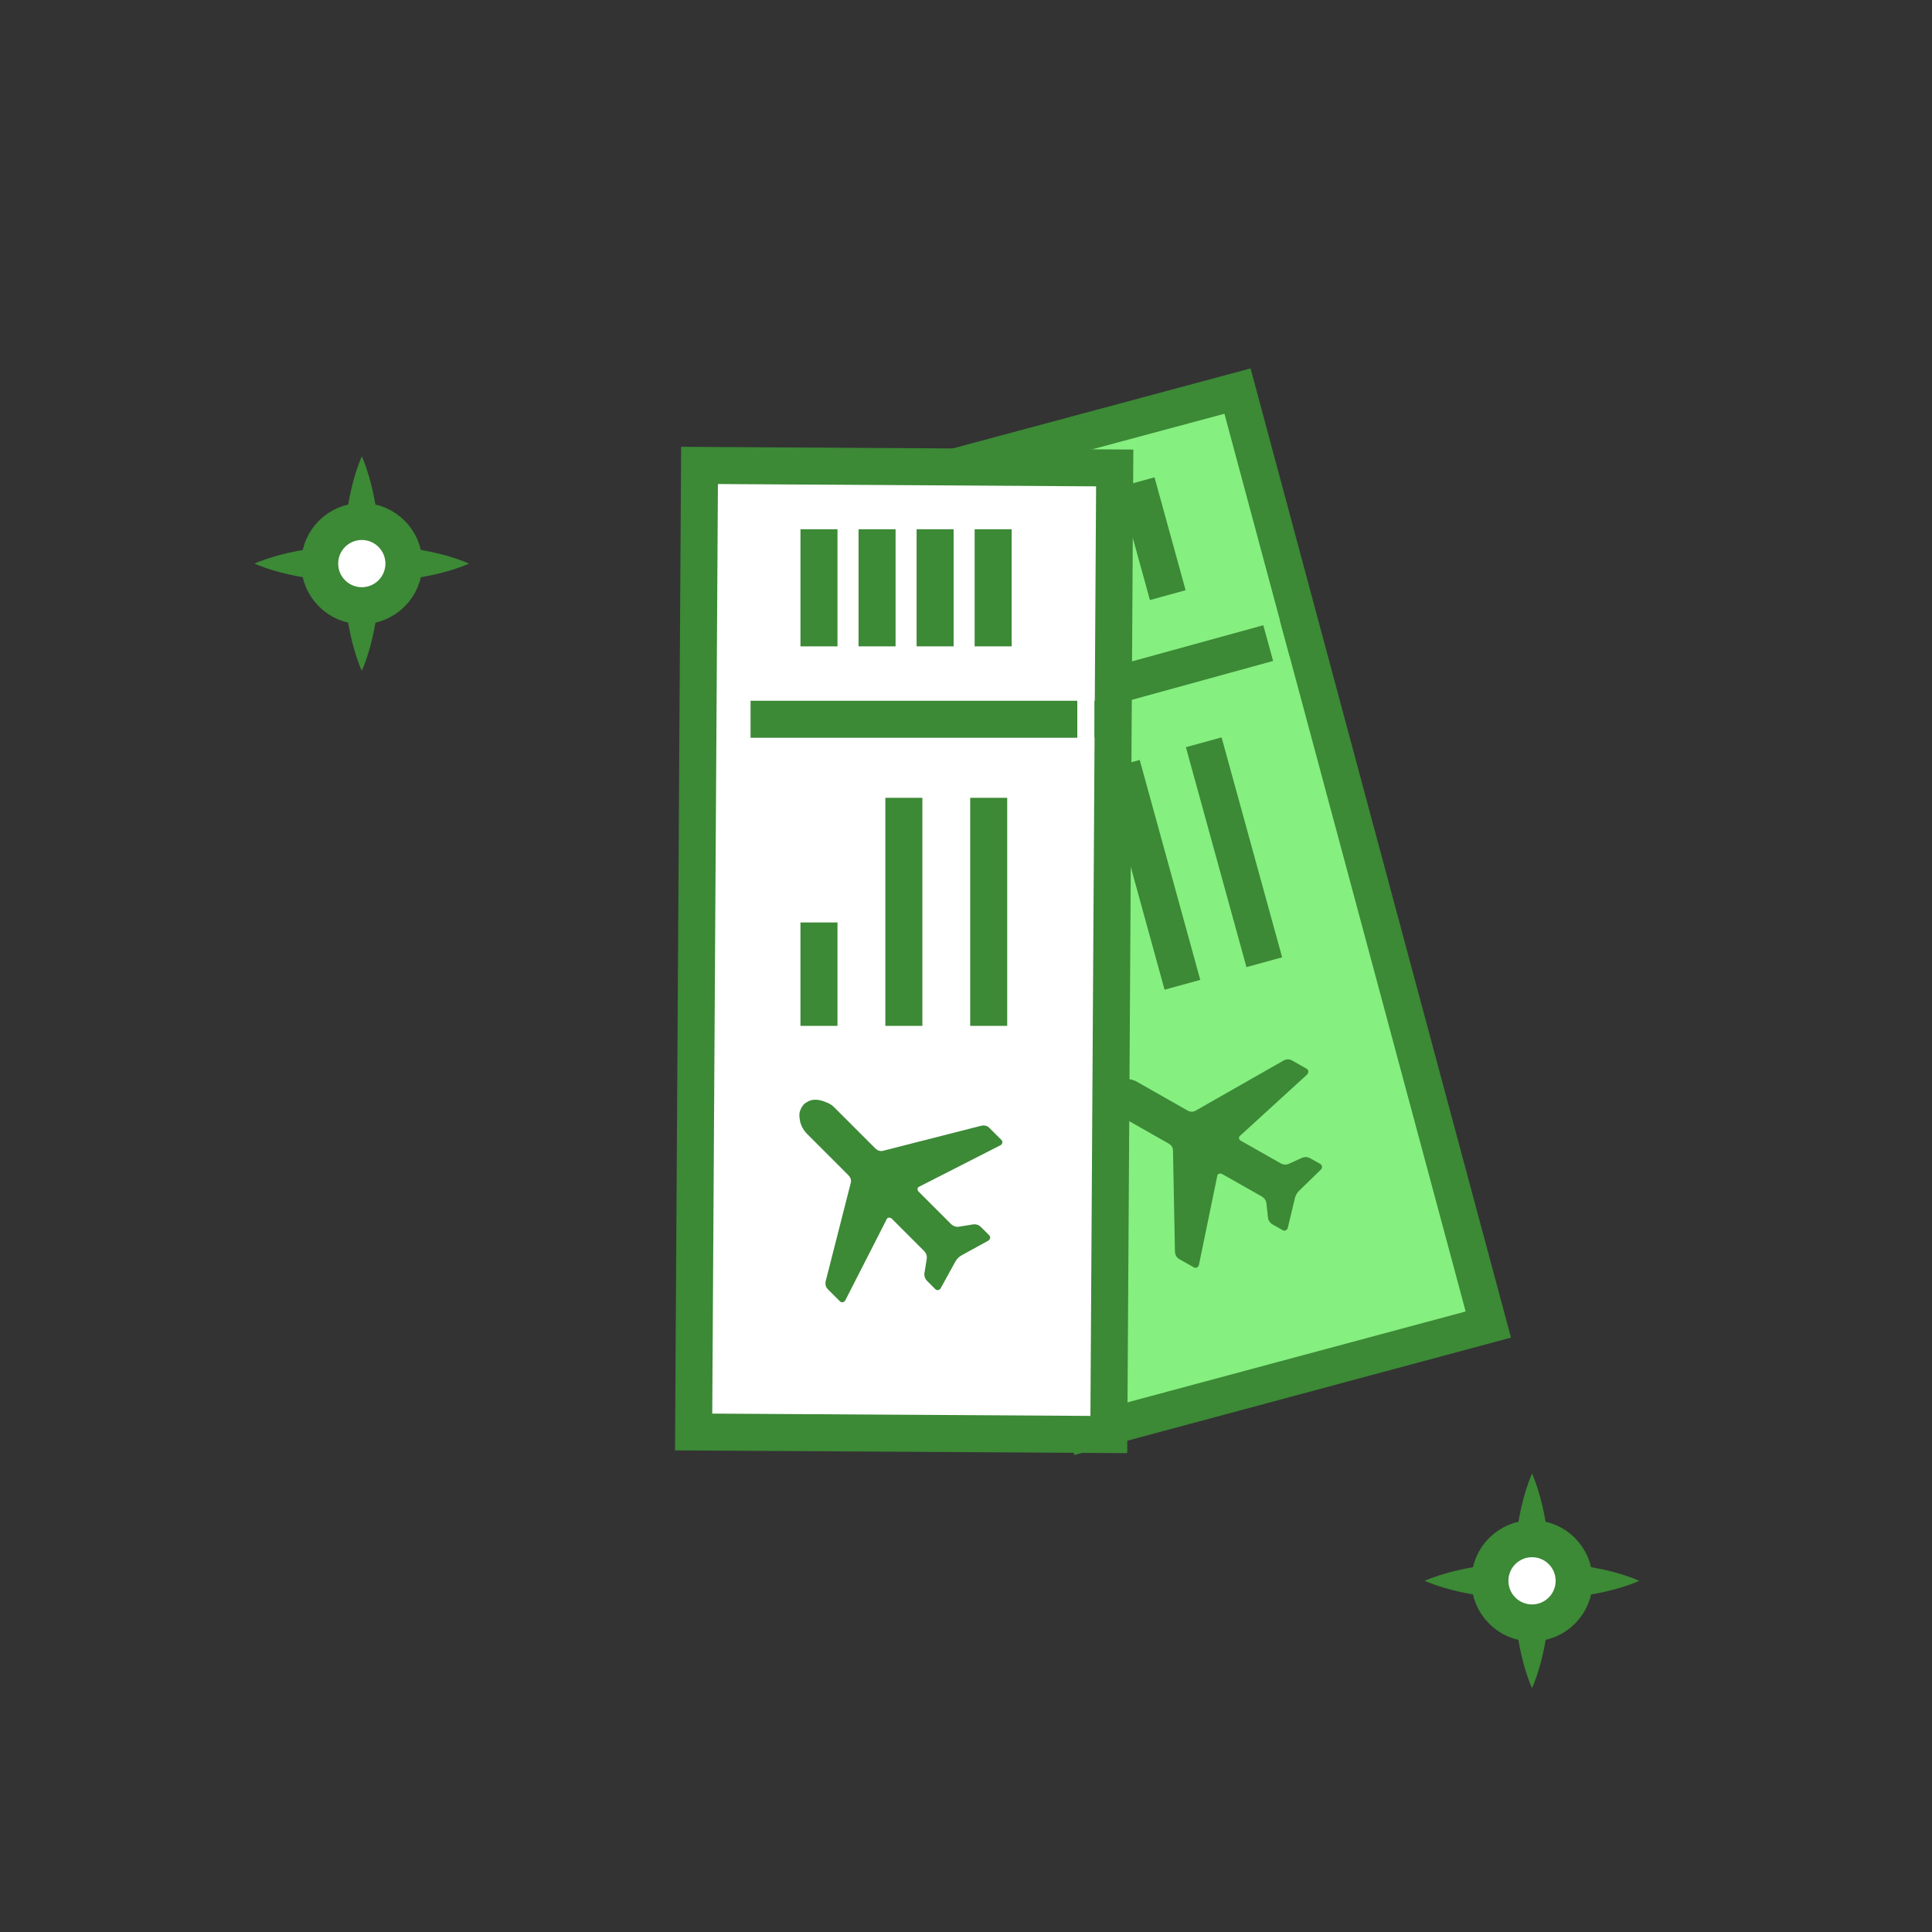 <svg width="261" height="261" viewBox="0 0 261 261" fill="none" xmlns="http://www.w3.org/2000/svg">
<rect x="0" y="0" width="261" height="261" fill="#333333" stroke="none"/>
<path d="M167.179 52.832L113.011 67.387L146.895 193.494L201.064 178.939L167.179 52.832Z" fill="#85EF7F" stroke="#3C8936" stroke-width="5" stroke-miterlimit="10"/>
<path d="M176.587 145.138C176.707 145.018 176.757 144.878 176.747 144.728C176.737 144.578 176.657 144.458 176.517 144.378L174.557 143.268C174.197 143.058 173.807 143.058 173.407 143.268L161.567 150.018C161.197 150.238 160.817 150.238 160.417 150.018L153.607 146.148C153.247 145.938 152.857 145.818 152.447 145.778C151.207 145.598 150.317 145.838 149.797 146.508C149.697 146.598 149.617 146.698 149.557 146.808C149.497 146.918 149.437 147.058 149.397 147.218C149.377 147.258 149.357 147.308 149.347 147.368C149.337 147.428 149.327 147.508 149.317 147.608C149.247 147.908 149.277 148.228 149.407 148.598C149.537 148.958 149.677 149.258 149.837 149.488L150.127 149.868C150.387 150.158 150.707 150.418 151.067 150.618L157.877 154.488C158.277 154.718 158.477 155.048 158.467 155.478L158.727 169.108C158.757 169.558 158.957 169.888 159.317 170.098L161.277 171.208C161.427 171.288 161.567 171.298 161.697 171.228C161.827 171.158 161.917 171.048 161.967 170.878L164.427 158.938C164.427 158.748 164.517 158.628 164.667 158.568C164.817 158.508 164.967 158.528 165.117 158.608L170.407 161.608C170.807 161.838 171.037 162.158 171.087 162.568L171.297 164.488C171.347 164.898 171.577 165.228 171.977 165.448L173.287 166.188C173.437 166.268 173.577 166.278 173.707 166.208C173.837 166.138 173.937 166.028 173.977 165.858L174.917 161.918C175.017 161.488 175.217 161.128 175.537 160.828L178.437 158.008C178.557 157.888 178.607 157.748 178.597 157.598C178.587 157.448 178.507 157.328 178.367 157.248L177.057 156.508C176.657 156.278 176.267 156.248 175.887 156.418L174.127 157.218C173.747 157.388 173.357 157.358 172.957 157.128L167.667 154.128C167.487 154.028 167.387 153.898 167.377 153.748C167.367 153.598 167.437 153.468 167.597 153.368L176.597 145.148L176.587 145.138Z" fill="#3C8936"/>
<path d="M148.687 136.078L144.977 122.608" stroke="#3C8936" stroke-width="5" stroke-miterlimit="10"/>
<path d="M159.737 133.038L151.557 103.328" stroke="#3C8936" stroke-width="5" stroke-miterlimit="10"/>
<path d="M170.797 129.988L162.617 100.278" stroke="#3C8936" stroke-width="5" stroke-miterlimit="10"/>
<path d="M121.887 100.488L124.297 99.828" stroke="#3C8936" stroke-width="5" stroke-miterlimit="10"/>
<path d="M128.777 98.588L171.327 86.878" stroke="#3C8936" stroke-width="5" stroke-miterlimit="10"/>
<path d="M173.567 86.258L175.977 85.598" stroke="#3C8936" stroke-width="5" stroke-miterlimit="10"/>
<path d="M135.076 86.638L130.876 71.398" stroke="#3C8936" stroke-width="5" stroke-miterlimit="10"/>
<path d="M142.637 84.558L138.437 69.308" stroke="#3C8936" stroke-width="5" stroke-miterlimit="10"/>
<path d="M150.197 82.478L145.997 67.228" stroke="#3C8936" stroke-width="5" stroke-miterlimit="10"/>
<path d="M157.757 80.398L153.557 65.148" stroke="#3C8936" stroke-width="5" stroke-miterlimit="10"/>
<path d="M150.59 63.217L94.501 62.874L93.704 193.452L149.793 193.795L150.59 63.217Z" fill="white" stroke="#3C8936" stroke-width="5" stroke-miterlimit="10"/>
<path d="M135.136 154.738C135.286 154.648 135.376 154.528 135.406 154.388C135.436 154.238 135.396 154.108 135.276 153.988L133.676 152.388C133.376 152.088 133.016 151.988 132.566 152.078L119.356 155.448C118.946 155.568 118.576 155.458 118.246 155.138L112.706 149.598C112.406 149.298 112.066 149.078 111.686 148.938C110.536 148.438 109.616 148.438 108.936 148.938C108.816 148.998 108.716 149.068 108.626 149.158C108.536 149.248 108.446 149.368 108.356 149.508C108.326 149.538 108.296 149.578 108.266 149.638C108.236 149.698 108.206 149.768 108.176 149.858C108.026 150.128 107.966 150.448 107.996 150.838C108.026 151.218 108.086 151.548 108.176 151.808L108.356 152.248C108.536 152.598 108.766 152.928 109.066 153.218L114.606 158.758C114.926 159.088 115.036 159.448 114.916 159.868L111.546 173.078C111.456 173.518 111.556 173.888 111.856 174.188L113.456 175.788C113.576 175.908 113.706 175.948 113.856 175.918C114.006 175.888 114.126 175.798 114.206 175.648L119.746 164.788C119.806 164.608 119.916 164.518 120.076 164.498C120.236 164.488 120.376 164.538 120.496 164.658L124.796 168.958C125.126 169.278 125.256 169.648 125.196 170.068L124.886 171.978C124.826 172.388 124.956 172.758 125.286 173.088L126.346 174.148C126.466 174.268 126.596 174.308 126.746 174.278C126.896 174.248 127.016 174.158 127.096 174.008L129.046 170.458C129.256 170.078 129.546 169.778 129.936 169.568L133.486 167.618C133.636 167.528 133.726 167.408 133.756 167.268C133.786 167.118 133.746 166.988 133.626 166.868L132.566 165.808C132.236 165.478 131.876 165.348 131.456 165.408L129.546 165.718C129.136 165.778 128.766 165.648 128.436 165.318L124.136 161.018C123.986 160.868 123.926 160.718 123.956 160.578C123.986 160.428 124.086 160.328 124.266 160.268L135.126 154.728L135.136 154.738Z" fill="#3C8936"/>
<path d="M110.636 138.588V124.618" stroke="#3C8936" stroke-width="5" stroke-miterlimit="10"/>
<path d="M122.106 138.588V107.778" stroke="#3C8936" stroke-width="5" stroke-miterlimit="10"/>
<path d="M133.566 138.588V107.778" stroke="#3C8936" stroke-width="5" stroke-miterlimit="10"/>
<path d="M94.256 97.168H96.756" stroke="#3C8936" stroke-width="5" stroke-miterlimit="10"/>
<path d="M101.396 97.168H145.536" stroke="#3C8936" stroke-width="5" stroke-miterlimit="10"/>
<path d="M147.856 97.168H150.356" stroke="#3C8936" stroke-width="5" stroke-miterlimit="10"/>
<path d="M110.637 87.318V71.498" stroke="#3C8936" stroke-width="5" stroke-miterlimit="10"/>
<path d="M118.486 87.318V71.498" stroke="#3C8936" stroke-width="5" stroke-miterlimit="10"/>
<path d="M126.327 87.318V71.498" stroke="#3C8936" stroke-width="5" stroke-miterlimit="10"/>
<path d="M134.167 87.318V71.498" stroke="#3C8936" stroke-width="5" stroke-miterlimit="10"/>
<path d="M192.466 213.558C192.466 213.558 192.916 213.338 193.716 213.068C194.506 212.778 195.646 212.428 196.996 212.118C198.356 211.808 199.936 211.528 201.636 211.348C202.486 211.258 203.366 211.178 204.256 211.138C205.146 211.078 206.056 211.078 206.956 211.058C207.866 211.068 208.766 211.078 209.656 211.128C210.546 211.168 211.426 211.248 212.276 211.338C213.976 211.518 215.556 211.798 216.916 212.108C218.276 212.418 219.406 212.768 220.196 213.058C220.986 213.338 221.446 213.558 221.446 213.558C221.446 213.558 220.996 213.778 220.196 214.058C219.406 214.348 218.266 214.698 216.916 215.008C215.556 215.318 213.976 215.598 212.276 215.778C211.426 215.868 210.546 215.948 209.656 215.988C208.766 216.048 207.856 216.048 206.956 216.058C206.046 216.048 205.146 216.038 204.256 215.978C203.366 215.938 202.486 215.858 201.636 215.768C199.936 215.588 198.356 215.308 196.996 214.998C195.636 214.688 194.506 214.338 193.716 214.048C192.926 213.768 192.466 213.558 192.466 213.558Z" fill="#3C8936"/>
<path d="M206.966 199.068C206.966 199.068 207.186 199.518 207.456 200.318C207.746 201.108 208.096 202.248 208.406 203.598C208.716 204.958 208.996 206.538 209.176 208.238C209.266 209.088 209.346 209.968 209.386 210.858C209.446 211.748 209.446 212.658 209.466 213.558C209.456 214.468 209.446 215.368 209.396 216.258C209.356 217.148 209.276 218.028 209.186 218.878C209.006 220.578 208.726 222.158 208.416 223.518C208.106 224.878 207.756 226.008 207.466 226.798C207.186 227.588 206.966 228.048 206.966 228.048C206.966 228.048 206.746 227.598 206.466 226.798C206.176 226.008 205.826 224.868 205.516 223.518C205.206 222.158 204.926 220.578 204.746 218.878C204.656 218.028 204.576 217.148 204.536 216.258C204.476 215.368 204.476 214.458 204.466 213.558C204.476 212.648 204.486 211.748 204.546 210.858C204.586 209.968 204.666 209.088 204.756 208.238C204.936 206.538 205.216 204.958 205.526 203.598C205.836 202.238 206.186 201.108 206.476 200.318C206.756 199.528 206.966 199.068 206.966 199.068Z" fill="#3C8936"/>
<path d="M206.966 219.248C210.109 219.248 212.656 216.7 212.656 213.558C212.656 210.415 210.109 207.868 206.966 207.868C203.824 207.868 201.276 210.415 201.276 213.558C201.276 216.7 203.824 219.248 206.966 219.248Z" fill="white" stroke="#3C8936" stroke-width="5" stroke-miterlimit="10"/>
<path d="M34.377 76.138C34.377 76.138 34.827 75.918 35.627 75.648C36.416 75.358 37.556 75.008 38.907 74.698C40.267 74.388 41.846 74.108 43.546 73.928C44.396 73.838 45.276 73.758 46.166 73.718C47.056 73.658 47.967 73.658 48.867 73.638C49.776 73.648 50.676 73.658 51.566 73.708C52.456 73.748 53.337 73.828 54.187 73.918C55.886 74.098 57.467 74.378 58.827 74.688C60.187 74.998 61.316 75.348 62.106 75.638C62.897 75.918 63.356 76.138 63.356 76.138C63.356 76.138 62.907 76.358 62.106 76.638C61.316 76.928 60.176 77.278 58.827 77.588C57.467 77.898 55.886 78.178 54.187 78.358C53.337 78.448 52.456 78.528 51.566 78.568C50.676 78.628 49.767 78.628 48.867 78.638C47.956 78.628 47.056 78.618 46.166 78.558C45.276 78.518 44.396 78.438 43.546 78.348C41.846 78.168 40.267 77.888 38.907 77.578C37.547 77.268 36.416 76.918 35.627 76.628C34.837 76.348 34.377 76.138 34.377 76.138Z" fill="#3C8936"/>
<path d="M48.877 61.638C48.877 61.638 49.096 62.088 49.367 62.888C49.657 63.678 50.007 64.818 50.316 66.168C50.627 67.528 50.907 69.108 51.087 70.808C51.176 71.658 51.256 72.538 51.296 73.428C51.356 74.318 51.356 75.228 51.377 76.128C51.367 77.038 51.356 77.938 51.306 78.828C51.267 79.718 51.187 80.598 51.096 81.448C50.916 83.148 50.636 84.728 50.327 86.088C50.017 87.448 49.666 88.578 49.377 89.368C49.096 90.158 48.877 90.618 48.877 90.618C48.877 90.618 48.657 90.168 48.377 89.368C48.087 88.578 47.736 87.438 47.426 86.088C47.117 84.728 46.837 83.148 46.657 81.448C46.566 80.598 46.486 79.718 46.447 78.828C46.386 77.938 46.386 77.028 46.377 76.128C46.386 75.218 46.397 74.318 46.456 73.428C46.496 72.538 46.577 71.658 46.666 70.808C46.846 69.108 47.127 67.528 47.437 66.168C47.746 64.808 48.096 63.678 48.386 62.888C48.666 62.098 48.877 61.638 48.877 61.638Z" fill="#3C8936"/>
<path d="M48.877 81.828C52.019 81.828 54.566 79.281 54.566 76.138C54.566 72.996 52.019 70.448 48.877 70.448C45.734 70.448 43.187 72.996 43.187 76.138C43.187 79.281 45.734 81.828 48.877 81.828Z" fill="white" stroke="#3C8936" stroke-width="5" stroke-miterlimit="10"/>
</svg>
